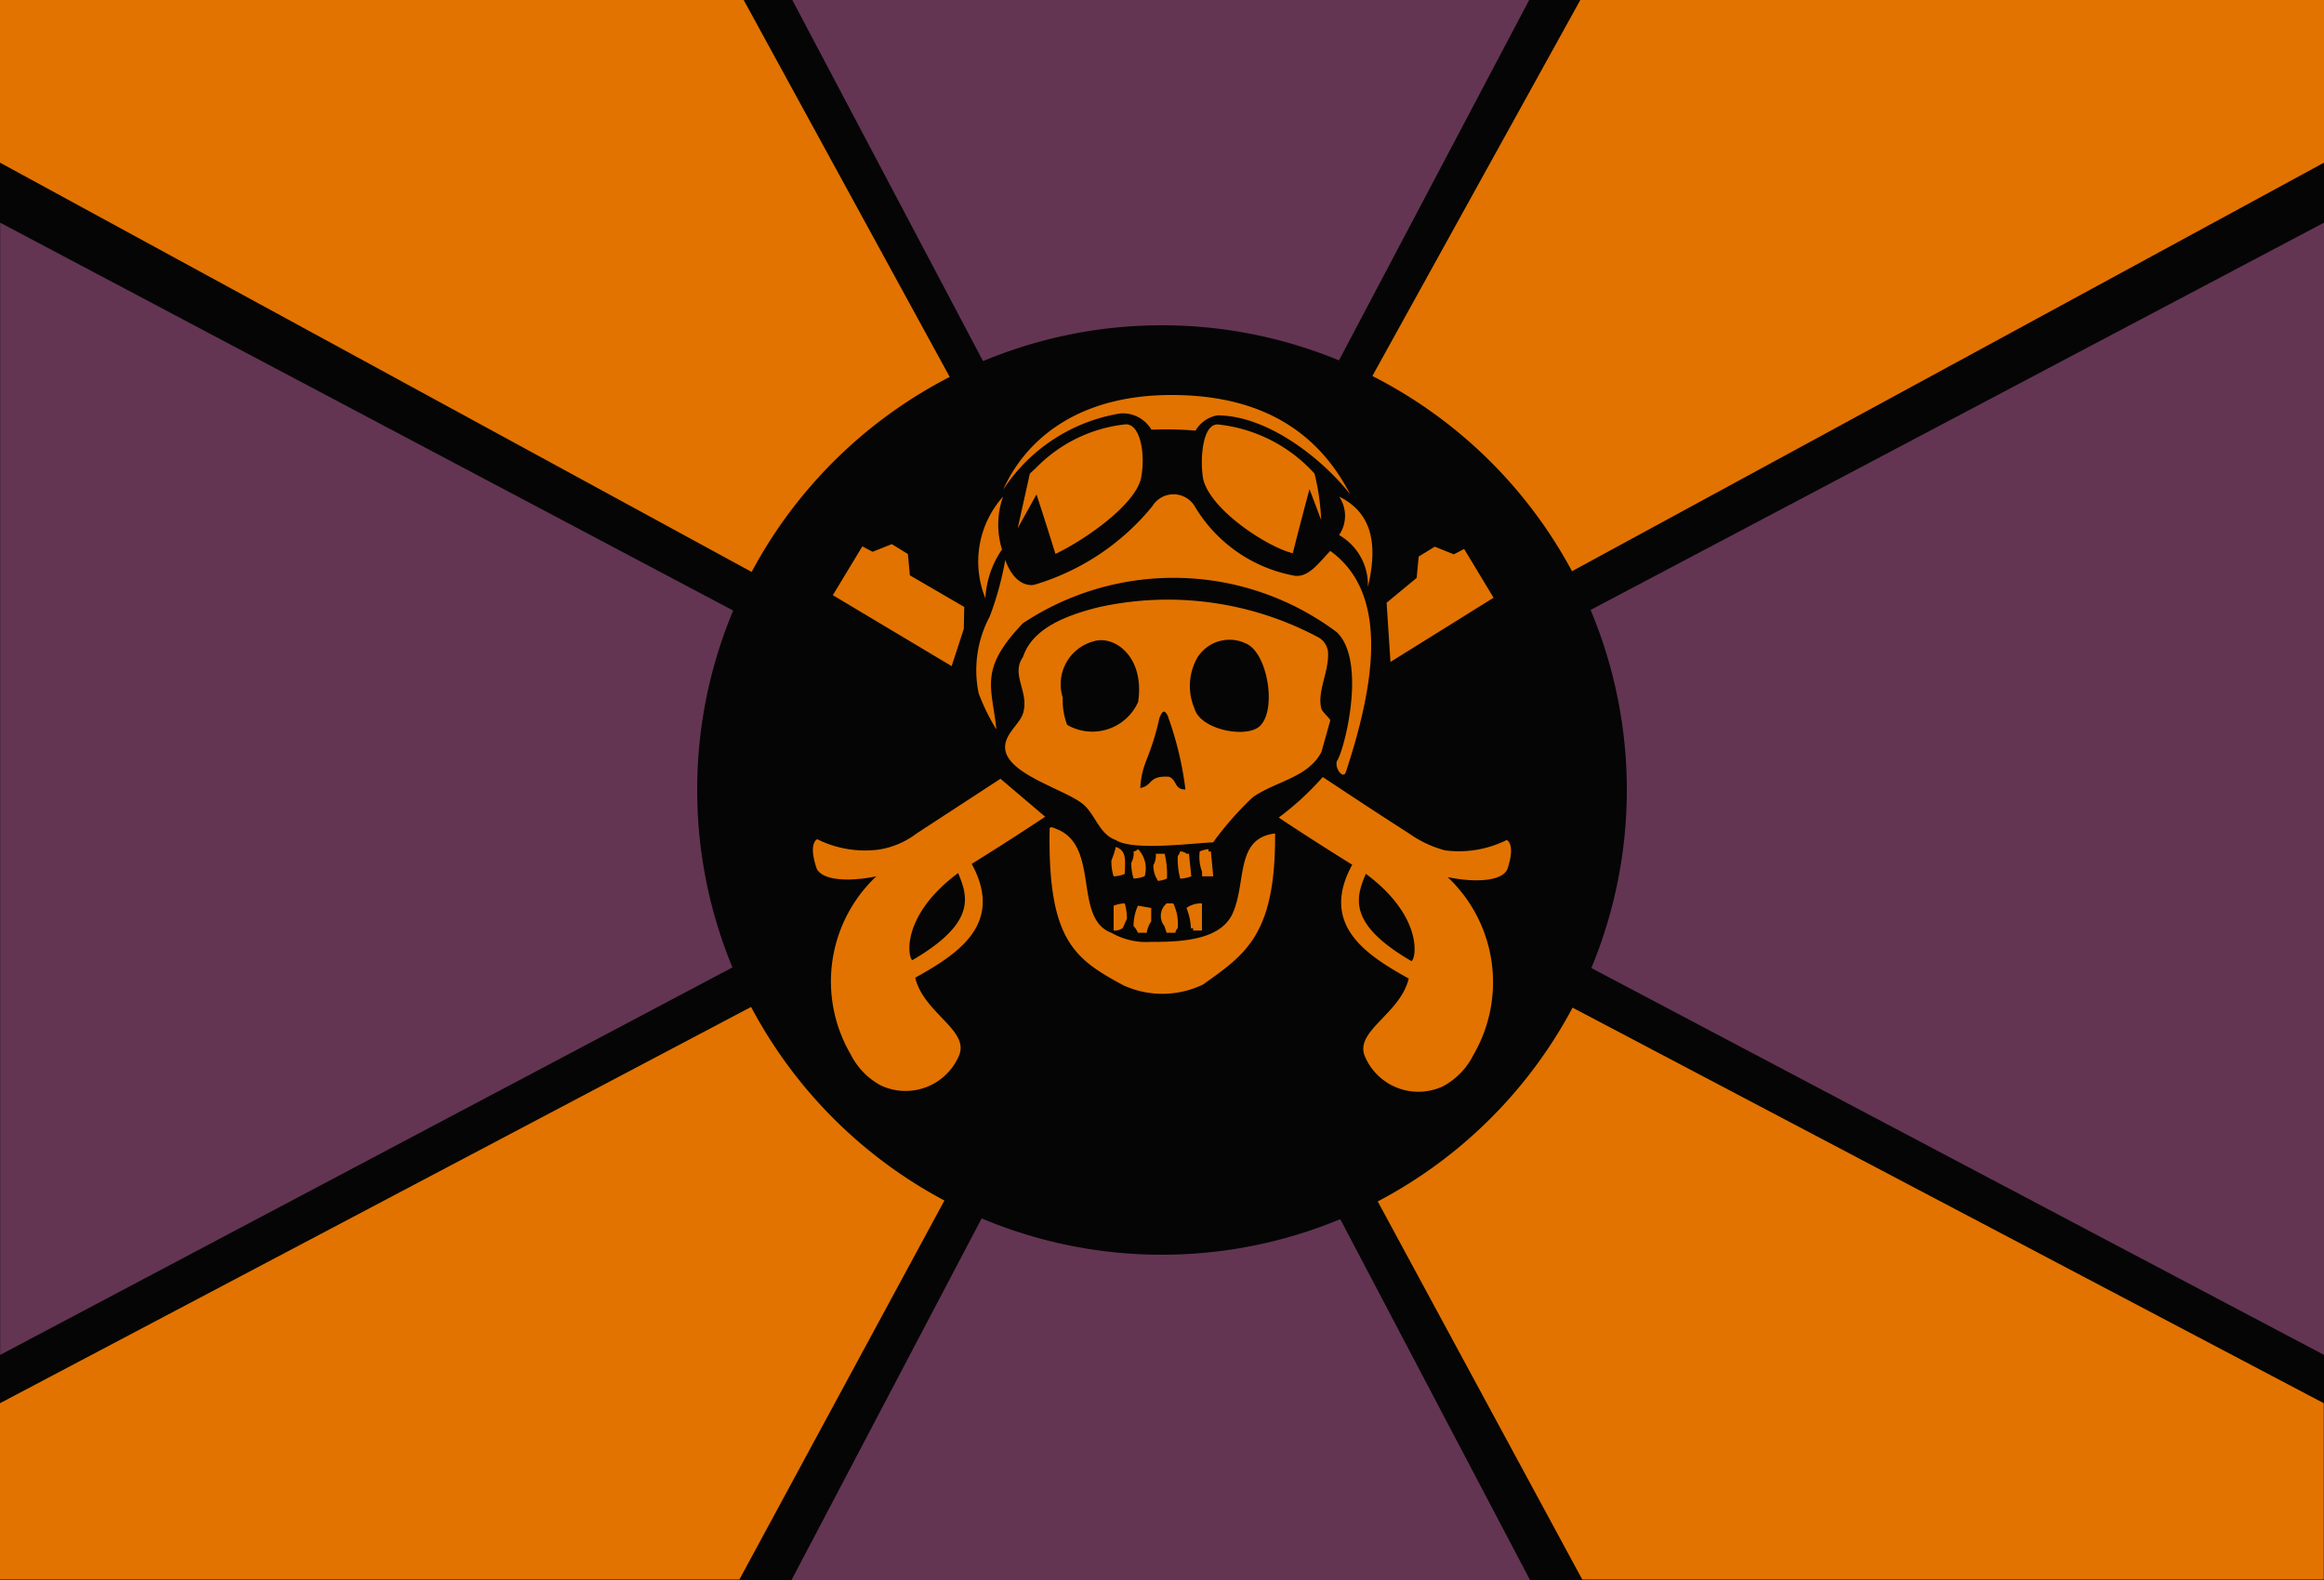 <svg id="country_sky_pirates" xmlns="http://www.w3.org/2000/svg" width="100" height="68" viewBox="0 0 100 68">
  <defs>
    <style>
      .cls-1 {
        fill: #050505;
      }

      .cls-2 {
        fill: #e27300;
      }

      .cls-2, .cls-3 {
        fill-rule: evenodd;
      }

      .cls-3 {
        fill: #633552;
      }
    </style>
  </defs>
  <rect class="cls-1" width="100" height="68"/>
  <path class="cls-2" d="M68.083,67.98l-8.8-16.273a20.074,20.074,0,0,0,8.384-8.34L99.99,60.391V67.98H68.083Zm-9.03-51.8L68,0h32V7L67.642,24.584A20.069,20.069,0,0,0,59.054,16.183Zm-1.431,6.846a1.471,1.471,0,0,0,0-1.653c1.318,0.648,1.715,1.892,1.237,3.89A2.474,2.474,0,0,0,57.623,23.029ZM52.39,17.875a1.355,1.355,0,0,0-.945.658,15.338,15.338,0,0,0-1.9-.04,1.43,1.43,0,0,0-1.34-.7,7.449,7.449,0,0,0-5.042,3.287C44.065,19.06,46.219,17,50.412,17s6.444,1.861,7.687,4.279C57.085,19.955,54.693,17.892,52.39,17.875Zm-9.275,5.773a4.065,4.065,0,0,0-.715,2.1,4.2,4.2,0,0,1,.761-4.376A3.617,3.617,0,0,0,43.115,23.648Zm2.3,0.192c-0.533-1.717-.816-2.561-0.816-2.561L43.79,22.737l0.524-2.355s0.184-.173.242-0.221a6.3,6.3,0,0,1,3.893-1.9c0.637,0,.849,1.335.646,2.329C48.834,21.735,46.689,23.234,45.414,23.839ZM51.767,20.6c-0.14-.877-0.02-2.336.623-2.334a6.52,6.52,0,0,1,4.172,2.116,9.648,9.648,0,0,1,.285,1.992l-0.5-1.32s-0.288,1.047-.719,2.755C54.6,23.572,52.082,21.974,51.767,20.6Zm-8.511,3.5c0.455,1.263,1.237,1.07,1.237,1.07a10.326,10.326,0,0,0,5.091-3.383,1.066,1.066,0,0,1,1.807-.026,6.313,6.313,0,0,0,4.328,3.02c0.606,0.069,1.046-.582,1.522-1.07,2.605,1.875,1.864,5.889.666,9.53-0.112.3-.48-0.16-0.381-0.486,0.3-.4,1.309-4.273,0-5.543a11.717,11.717,0,0,0-13.51-.389c-1.907,1.994-1.336,2.715-1.142,4.57a8.742,8.742,0,0,1-.763-1.556,4.9,4.9,0,0,1,.477-3.306A13.5,13.5,0,0,0,43.256,24.1Zm-7.42,1.515,1.27-2.1,0.443,0.233,0.823-.33,0.693,0.424,0.087,0.919,2.339,1.361-0.02.946-0.523,1.6Zm-3.493-1L0,7V0H32l8.865,16.222A20.07,20.07,0,0,0,32.343,24.614Zm8.293,27.054L31.815,67.98H0V60.391L32.319,43.337A20.076,20.076,0,0,0,40.637,51.668ZM37.9,46.714a3.088,3.088,0,0,1-1.3-1.344,6.218,6.218,0,0,1,1.108-7.656c-1.045.222-2.306,0.223-2.568-.336-0.378-1.11.026-1.26,0.026-1.26a4.6,4.6,0,0,0,2.652.446,3.631,3.631,0,0,0,1.633-.7l3.6-2.348,1.921,1.634s-1.29.87-3.161,2.029c1.421,2.6-.623,3.892-2.43,4.9,0.366,1.514,2.3,2.237,1.9,3.315A2.5,2.5,0,0,1,37.9,46.714Zm3.329-9.141c-2.424,1.8-2.184,3.577-1.975,3.752C42.046,39.7,41.639,38.565,41.227,37.573Zm4.218-1.9c1.908,0.714.712,3.86,2.378,4.473a3.017,3.017,0,0,0,1.713.389c1.563,0.014,3.046-.156,3.52-1.264,0.577-1.349.1-3.2,1.808-3.4,0.029,4.363-1.276,5.2-3.1,6.5a4.026,4.026,0,0,1-3.423.037c-2.1-1.135-3.263-1.918-3.178-6.73C45.173,35.583,45.243,35.579,45.445,35.671Zm4.186,1.556a0.857,0.857,0,0,0,.1-0.486h0.38a3.672,3.672,0,0,1,.1,1.07,1.322,1.322,0,0,1-.381.1A1.139,1.139,0,0,1,49.631,37.226ZM50.2,40.144l-0.1-.292a0.7,0.7,0,0,1,.1-0.972h0.285a2.015,2.015,0,0,1,.19,1.07,0.353,0.353,0,0,0-.1.195H50.2Zm0.476-3.306a0.353,0.353,0,0,0,.1-0.195,0.453,0.453,0,0,1,.285.1h0.1l0.1,0.972a1.467,1.467,0,0,1-.476.1A3.268,3.268,0,0,1,50.677,36.837Zm1.047,0.681a1.84,1.84,0,0,1-.1-0.875,1.321,1.321,0,0,1,.381-0.1v0.1h0.1l0.1,1.07H51.724V37.518Zm-0.38,2.431h-0.1a2.559,2.559,0,0,0-.19-0.875,1.081,1.081,0,0,1,.666-0.194v1.167h-0.38v-0.1Zm-1.808-.292a1.154,1.154,0,0,0-.19.486H48.965a1.067,1.067,0,0,0-.19-0.292,2.144,2.144,0,0,1,.19-0.875l0.571,0.1v0.584Zm-0.856-2.528a0.856,0.856,0,0,0,.1-0.486,0.323,0.323,0,0,0,.19-0.1,1.2,1.2,0,0,1,.285,1.167,1.466,1.466,0,0,1-.476.1A2.136,2.136,0,0,1,48.679,37.129Zm-0.19,2.431c-0.062.084-.127,0.306-0.19,0.389a0.63,0.63,0,0,1-.38.1v-1.07a1.464,1.464,0,0,1,.476-0.1A2.136,2.136,0,0,1,48.489,39.56Zm-0.666-2.528a3.68,3.68,0,0,0,.19-0.584c0.456,0.159.414,0.542,0.381,1.167a1.464,1.464,0,0,1-.476.1A2.133,2.133,0,0,1,47.823,37.032ZM57.242,31l-0.381,1.361c-0.576,1.109-1.942,1.249-2.949,1.945A13.618,13.618,0,0,0,52.2,36.254c-0.825.025-3.45,0.383-4.186-.1-0.721-.25-0.89-1.125-1.427-1.556-0.785-.629-3.174-1.256-3.33-2.334-0.091-.63.616-1.088,0.761-1.556,0.289-.931-0.543-1.658,0-2.431,0.409-1.26,1.919-1.808,3.235-2.139A13.744,13.744,0,0,1,56.671,27.4a0.821,0.821,0,0,1,.476.778c0,0.825-.484,1.627-0.285,2.334C56.9,30.639,57.22,30.913,57.242,31ZM47.059,27.6A1.913,1.913,0,0,0,45.73,30.03a2.9,2.9,0,0,0,.19,1.167,2.158,2.158,0,0,0,3.053-.987C49.267,28.227,47.921,27.326,47.059,27.6Zm3.2,3.224c-0.159-.3-0.233-0.242-0.366.064-0.422,1.867-.754,1.865-0.828,3.027,0.571-.118.326-0.538,1.237-0.486,0.364,0.155.207,0.54,0.707,0.55A14.491,14.491,0,0,0,50.254,30.829Zm3.275-3.165a1.635,1.635,0,0,0-2,.622,2.469,2.469,0,0,0-.138,2.207c0.244,0.9,2.14,1.284,2.768.8C54.986,30.643,54.549,27.958,53.528,27.664Zm6.131-1.718,1.293-1.07,0.087-.919,0.692-.424,0.821,0.33,0.442-.233,1.267,2.1-4.436,2.763Zm-2.749,7.5c1.349,0.891,1.989,1.322,3.69,2.413a4.846,4.846,0,0,0,1.574.744,4.608,4.608,0,0,0,2.653-.446s0.4,0.151.026,1.261c-0.262.558-1.523,0.558-2.569,0.335a6.217,6.217,0,0,1,1.108,7.656,3.089,3.089,0,0,1-1.3,1.344,2.5,2.5,0,0,1-3.382-1.318c-0.4-1.077,1.537-1.8,1.9-3.315-1.808-1.009-3.853-2.3-2.431-4.9-1.872-1.159-3.162-2.029-3.162-2.029A12.39,12.39,0,0,0,56.91,33.45Zm3.829,7.918c0.209-.175.449-1.955-1.975-3.753C58.353,38.608,57.945,39.746,60.74,41.368Z"/>
  <path class="cls-3" d="M68.474,41.663a20.016,20.016,0,0,0-.032-15.413L100,9.584V58.312ZM50,14a19.933,19.933,0,0,0-7.7,1.542L34.092,0H65.8L57.615,15.51A19.929,19.929,0,0,0,50,14ZM30,34a19.928,19.928,0,0,0,1.517,7.635L0.007,58.312V9.584L31.548,26.277A19.933,19.933,0,0,0,30,34ZM50,54a19.932,19.932,0,0,0,7.67-1.53L65.835,68H34.059L42.24,52.437A19.936,19.936,0,0,0,50,54Z"/>
</svg>
